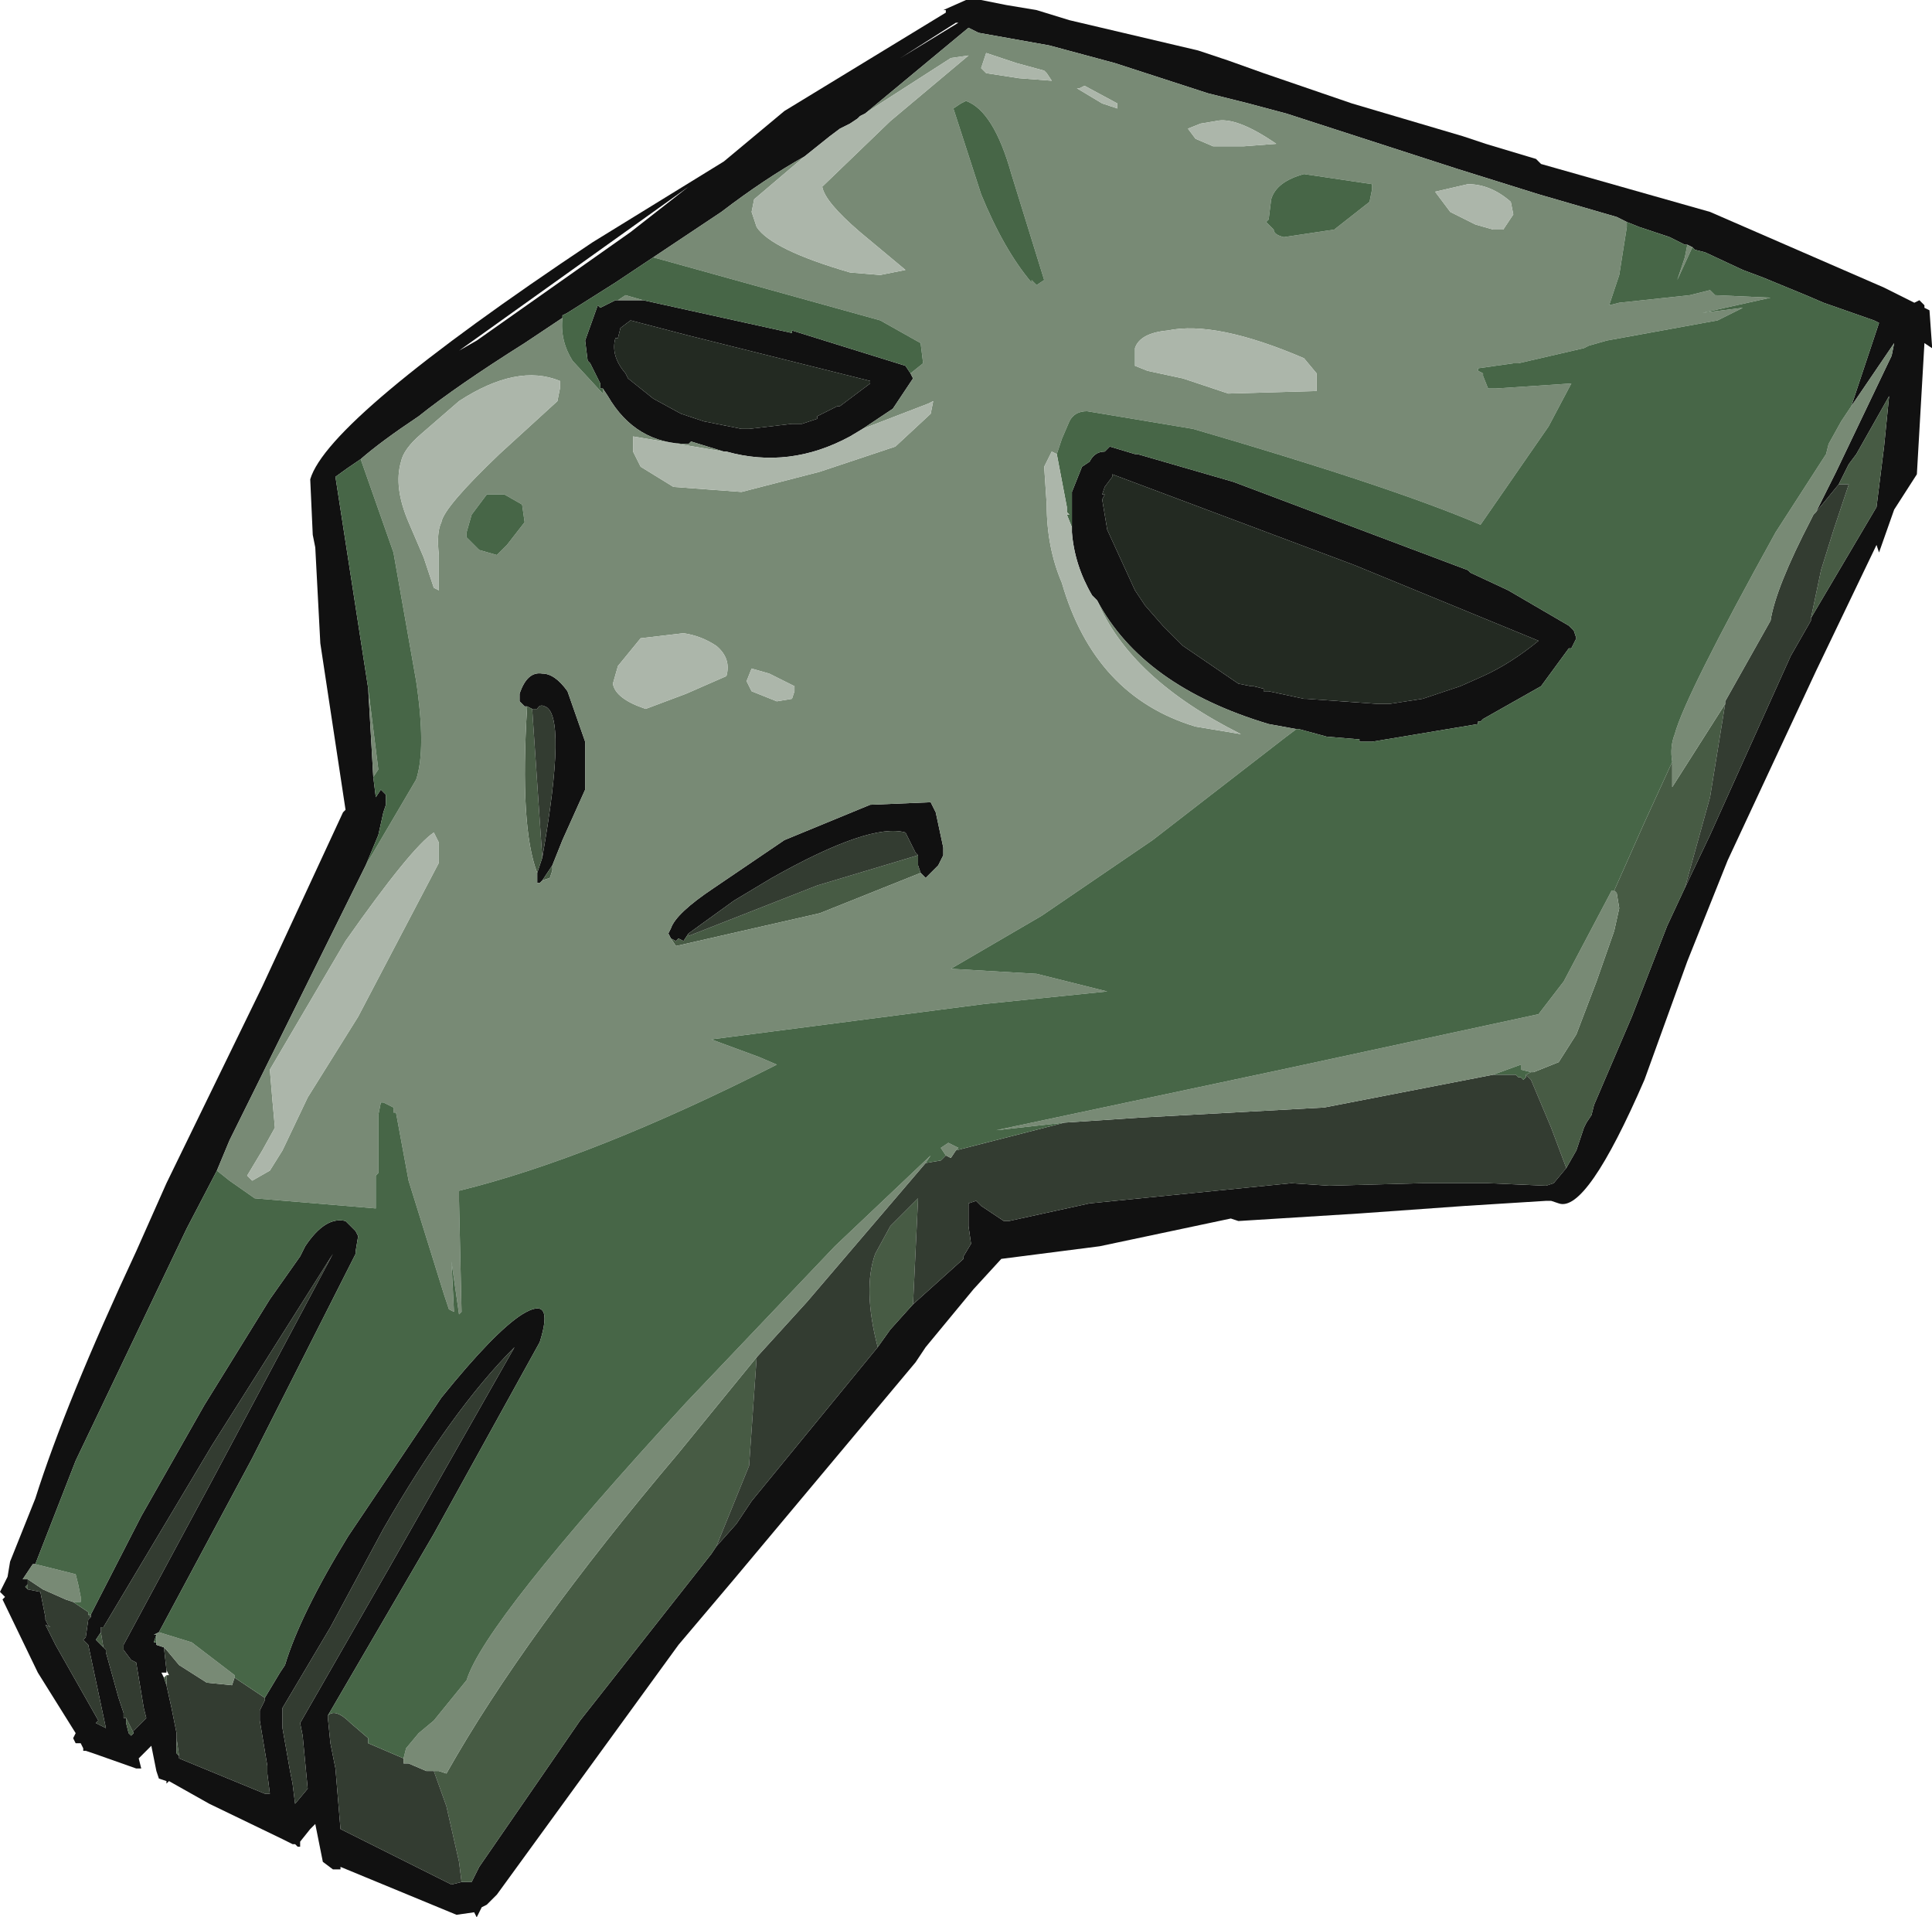 <?xml version="1.0" encoding="UTF-8" standalone="no"?>
<svg xmlns:ffdec="https://www.free-decompiler.com/flash" xmlns:xlink="http://www.w3.org/1999/xlink" ffdec:objectType="shape" height="38.0px" width="38.3px" xmlns="http://www.w3.org/2000/svg">
  <g transform="matrix(1.0, 0.0, 0.0, 1.0, -0.4, 5.3)">
    <path d="M14.05 -1.6 L12.3 -0.35 9.5 1.65 9.85 1.45 12.9 -0.7 14.05 -1.6 M16.35 -2.2 Q15.55 -1.75 14.7 -1.1 L13.35 -0.2 12.6 0.3 11.65 0.9 11.55 0.95 11.55 1.0 10.8 1.5 Q9.45 2.35 8.7 2.95 7.95 3.45 7.55 3.8 7.25 4.0 7.05 4.15 L7.7 8.35 7.8 10.1 7.85 10.5 7.95 10.35 8.05 10.45 8.05 10.65 8.0 10.8 7.9 11.25 7.65 11.85 4.95 17.3 4.7 17.9 4.1 19.05 1.9 23.65 1.1 25.7 1.05 25.7 0.85 26.0 0.95 26.0 0.95 26.1 0.9 26.15 0.95 26.2 1.2 26.25 1.3 26.75 1.3 26.8 1.35 26.9 1.4 26.95 1.3 26.9 1.5 27.3 2.35 28.8 2.3 28.85 2.5 28.95 2.15 27.3 2.1 27.25 2.05 27.2 2.1 27.15 2.15 26.8 2.2 26.75 2.2 26.7 3.2 24.75 4.45 22.55 5.75 20.45 6.35 19.6 6.45 19.4 Q6.85 18.8 7.25 18.9 L7.45 19.1 7.5 19.2 7.45 19.5 7.45 19.55 5.4 23.6 3.55 27.05 3.45 27.1 3.5 27.1 3.45 27.25 3.5 27.25 3.5 27.3 3.65 27.35 3.7 27.8 3.7 27.85 3.6 27.85 3.65 27.95 3.7 28.1 3.8 28.55 3.9 29.05 3.9 29.15 3.9 29.45 3.95 29.5 3.95 29.55 5.65 30.25 5.75 30.25 5.7 29.85 5.7 29.7 5.55 28.8 5.55 28.6 5.65 28.4 5.65 28.35 5.95 27.85 6.05 27.7 Q6.35 26.7 7.3 25.15 L9.15 22.4 Q10.2 21.1 10.75 20.75 11.4 20.35 11.1 21.3 L9.0 25.1 6.9 28.7 6.9 28.75 6.95 29.25 7.05 29.75 7.15 30.95 9.35 32.05 9.55 32.0 9.75 32.0 9.8 31.9 9.9 31.7 11.9 28.8 14.5 25.5 14.6 25.35 15.0 24.9 15.3 24.45 17.8 21.4 18.05 21.05 18.5 20.55 19.5 19.65 19.5 19.6 19.65 19.35 19.6 19.0 19.6 18.6 19.6 18.55 19.75 18.5 19.85 18.6 20.3 18.9 20.4 18.9 22.0 18.55 26.0 18.15 26.75 18.2 28.6 18.15 29.9 18.15 31.05 18.2 31.2 18.15 31.45 17.85 31.65 17.5 31.8 17.05 31.85 16.95 31.95 16.8 32.0 16.6 32.75 14.85 33.45 13.05 33.8 12.3 34.3 11.25 35.9 7.7 36.3 7.0 36.3 6.95 37.6 4.75 37.75 3.55 37.85 2.55 37.2 3.7 37.05 3.9 36.85 4.3 36.4 4.85 36.8 4.05 37.9 1.75 37.95 1.5 37.1 2.75 37.65 1.1 37.55 1.05 36.55 0.7 36.2 0.55 35.35 0.2 34.95 0.05 34.2 -0.3 34.0 -0.35 33.95 -0.4 33.85 -0.45 33.8 -0.45 33.5 -0.6 33.2 -0.7 32.9 -0.8 32.65 -0.9 32.45 -1.0 30.9 -1.45 29.3 -1.95 25.9 -3.05 25.15 -3.25 24.35 -3.45 22.5 -4.05 21.2 -4.4 19.8 -4.65 19.6 -4.75 17.55 -3.05 17.45 -3.0 17.4 -2.95 17.25 -2.85 17.05 -2.75 16.85 -2.6 16.35 -2.2 M18.45 2.1 L18.5 2.2 18.1 2.8 17.5 3.2 17.25 3.35 Q16.05 4.0 14.8 3.65 L14.75 3.65 14.1 3.45 14.05 3.5 Q13.0 3.5 12.45 2.55 L12.35 2.4 12.3 2.4 12.3 2.3 12.1 1.9 12.05 1.85 12.0 1.45 12.25 0.75 12.3 0.8 12.6 0.65 12.65 0.65 13.15 0.65 16.1 1.3 16.1 1.25 18.35 1.95 18.45 2.1 M26.1 9.15 L25.55 9.05 Q23.05 8.3 22.15 6.6 L22.05 6.5 Q21.7 5.9 21.65 5.25 L21.65 5.15 21.65 4.45 21.85 3.95 22.0 3.85 Q22.1 3.65 22.3 3.65 L22.4 3.55 22.9 3.7 22.95 3.7 24.85 4.25 29.1 5.85 29.5 6.0 29.55 6.05 30.3 6.4 31.5 7.1 31.6 7.2 31.65 7.35 31.55 7.55 31.5 7.55 30.95 8.3 29.8 8.95 29.75 9.0 29.7 9.0 29.7 9.05 27.6 9.4 27.4 9.4 27.35 9.4 27.35 9.35 27.3 9.35 26.7 9.3 26.15 9.15 26.1 9.15 M14.75 -2.1 L15.95 -3.1 19.15 -5.05 19.15 -5.1 19.1 -5.1 19.55 -5.3 19.6 -5.3 19.85 -5.3 20.35 -5.2 20.95 -5.1 21.6 -4.9 24.15 -4.3 24.75 -4.1 25.45 -3.85 27.2 -3.25 29.4 -2.6 29.85 -2.45 30.85 -2.15 30.95 -2.05 34.3 -1.1 37.75 0.4 38.35 0.7 38.45 0.65 38.55 0.75 38.55 0.8 38.65 0.85 38.7 1.55 38.7 1.6 38.55 1.5 38.4 4.1 37.95 4.8 37.65 5.65 37.6 5.5 36.4 8.0 34.65 11.75 33.85 13.75 33.0 16.1 Q31.85 18.75 31.3 18.55 L31.15 18.5 31.05 18.5 29.45 18.6 27.35 18.75 24.95 18.9 24.8 18.85 22.2 19.4 20.25 19.65 19.7 20.25 18.75 21.4 18.55 21.7 14.95 26.0 13.85 27.3 12.25 29.5 10.25 32.25 10.05 32.45 9.95 32.5 9.85 32.7 9.8 32.6 9.45 32.65 7.15 31.7 7.15 31.75 7.0 31.75 6.8 31.6 6.65 30.85 6.55 30.95 6.35 31.2 6.35 31.3 6.3 31.3 6.25 31.25 6.2 31.25 6.1 31.2 6.0 31.15 4.55 30.45 3.75 30.0 3.7 30.05 3.7 30.0 3.55 29.95 3.5 29.8 3.4 29.3 3.15 29.55 3.2 29.75 3.1 29.75 2.25 29.45 2.1 29.4 2.05 29.4 2.05 29.35 2.0 29.25 1.9 29.25 1.85 29.15 1.9 29.05 1.15 27.85 0.45 26.4 0.5 26.35 0.4 26.25 0.55 25.95 0.6 25.65 1.1 24.4 Q1.7 22.5 3.1 19.5 L3.7 18.15 5.6 14.25 7.2 10.8 7.25 10.75 6.75 7.45 6.65 5.55 6.6 5.3 6.55 4.2 Q6.9 3.0 12.15 -0.5 L14.75 -2.1 M19.35 -4.85 L18.25 -4.15 19.4 -4.85 19.35 -4.85 M23.8 7.45 L23.85 7.5 24.95 8.25 25.2 8.3 25.25 8.3 25.45 8.35 25.45 8.4 25.55 8.4 26.25 8.55 26.3 8.55 27.7 8.65 27.95 8.65 28.6 8.55 29.35 8.3 29.8 8.1 Q30.35 7.85 30.9 7.4 L27.25 5.9 22.45 4.1 22.45 4.15 22.3 4.35 22.25 4.5 22.3 4.5 22.25 4.6 22.35 5.2 22.9 6.4 23.1 6.7 23.45 7.1 23.8 7.45 M17.65 2.3 L17.65 2.25 15.45 1.7 14.05 1.35 12.9 1.05 12.7 1.2 12.65 1.4 12.6 1.4 Q12.5 1.75 12.8 2.1 L12.85 2.2 13.35 2.6 13.9 2.9 14.35 3.05 15.1 3.2 15.25 3.2 16.1 3.1 16.3 3.1 16.6 3.0 16.6 2.95 17.0 2.75 17.05 2.75 17.65 2.3 M10.85 8.7 L10.8 8.7 10.7 8.6 10.7 8.45 Q10.85 8.0 11.15 8.05 11.4 8.05 11.65 8.4 L12.0 9.4 12.0 10.35 11.55 11.35 11.35 11.85 11.15 12.15 11.1 12.2 11.05 12.2 11.05 12.0 11.15 11.7 Q11.65 8.85 11.2 8.7 11.1 8.65 11.05 8.75 L11.0 8.75 10.95 8.75 10.85 8.7 M13.7 13.3 L13.65 13.2 13.7 13.1 Q13.8 12.8 14.55 12.3 L15.95 11.35 17.65 10.65 18.85 10.6 18.95 10.8 19.1 11.5 19.1 11.65 19.0 11.85 18.75 12.1 18.65 12.0 18.6 11.85 18.6 11.65 18.55 11.6 18.35 11.2 Q17.65 11.0 15.7 12.1 L14.95 12.55 14.05 13.2 13.95 13.35 13.85 13.3 13.8 13.35 13.7 13.3 M3.05 29.05 L3.05 29.0 3.15 28.9 3.2 28.85 3.3 28.75 3.25 28.55 3.1 27.65 3.0 27.6 2.85 27.4 2.85 27.3 4.6 24.05 7.0 19.55 4.6 23.35 2.45 26.95 2.4 26.95 2.4 27.05 2.3 27.2 2.4 27.3 2.45 27.35 2.5 27.4 2.5 27.45 2.75 28.35 2.85 28.65 2.85 28.75 2.9 28.75 2.9 28.85 2.95 29.05 3.0 29.1 3.05 29.05 M6.35 28.85 L8.1 25.8 10.6 21.4 Q9.35 22.65 8.0 25.0 L6.95 26.95 6.0 28.55 6.0 28.95 6.15 29.8 6.2 30.05 6.25 30.45 6.5 30.15 6.4 29.1 6.35 28.85" fill="#111111" fill-rule="evenodd" stroke="none"/>
    <path d="M36.85 4.3 L37.05 3.9 37.2 3.7 37.85 2.55 37.75 3.55 37.6 4.75 36.3 6.95 36.5 6.0 36.75 5.2 37.05 4.3 36.85 4.3 M33.8 12.3 L33.45 13.05 32.75 14.85 32.0 16.6 31.95 16.8 31.85 16.95 31.8 17.05 31.65 17.5 31.45 17.85 31.15 17.05 30.75 16.1 30.65 16.0 30.75 15.95 30.8 15.95 31.3 15.75 31.65 15.2 32.05 14.15 32.4 13.15 32.5 12.7 32.45 12.4 32.4 12.35 33.0 11.0 33.55 9.8 33.55 10.35 33.55 10.3 34.6 8.65 34.3 10.5 33.8 12.3 M18.5 20.55 L18.05 21.05 17.8 21.4 Q17.5 20.25 17.75 19.55 L18.05 19.0 18.6 18.45 18.55 19.5 18.5 20.55 M14.6 25.35 L14.5 25.5 11.9 28.8 9.9 31.7 9.8 31.9 9.75 32.0 9.55 32.0 9.5 31.6 9.25 30.5 9.0 29.8 9.1 29.8 9.25 29.85 Q10.8 27.1 13.85 23.5 L15.4 21.6 15.25 23.75 14.6 25.35 M3.95 29.5 L3.9 29.45 3.9 29.15 3.95 29.5 M3.7 28.1 L3.65 27.95 3.7 27.9 3.7 28.1 M2.2 26.7 L2.2 26.75 2.15 26.7 2.2 26.7 M0.95 26.2 L0.9 26.15 0.95 26.1 0.95 26.2 M23.45 7.1 L23.55 7.2 23.8 7.45 23.45 7.1 M10.85 8.7 L10.95 8.75 11.15 11.7 11.05 12.0 Q10.7 11.1 10.85 8.7 M11.15 12.15 L11.35 11.85 11.35 11.95 11.3 12.1 11.15 12.15 M18.65 12.0 L16.65 12.8 13.8 13.45 13.7 13.3 13.8 13.35 13.85 13.3 13.95 13.35 14.05 13.2 14.05 13.25 16.6 12.25 18.6 11.65 18.6 11.85 18.65 12.0 M2.4 27.05 L2.45 27.35 2.4 27.3 2.3 27.2 2.4 27.05 M2.9 28.75 L3.05 29.05 3.0 29.1 2.95 29.05 2.9 28.85 2.9 28.75" fill="#475b44" fill-rule="evenodd" stroke="none"/>
    <path d="M36.4 4.85 L36.85 4.3 37.05 4.3 36.75 5.2 36.5 6.0 36.3 6.95 36.3 7.0 35.9 7.7 34.3 11.25 33.8 12.3 34.3 10.5 34.6 8.65 34.6 8.6 35.5 7.0 Q35.6 6.35 36.3 5.0 L36.35 4.9 36.4 4.85 M31.45 17.85 L31.2 18.15 31.05 18.2 29.9 18.15 28.6 18.15 26.75 18.2 26.0 18.15 22.0 18.55 20.4 18.9 20.3 18.9 19.85 18.6 19.75 18.5 19.6 18.55 19.6 18.6 19.6 19.0 19.65 19.35 19.5 19.6 19.5 19.65 18.5 20.55 18.55 19.5 18.6 18.45 18.05 19.0 17.75 19.55 Q17.5 20.25 17.8 21.4 L15.3 24.45 15.0 24.9 14.6 25.35 15.25 23.75 15.4 21.6 16.4 20.5 18.75 17.75 19.05 17.7 19.15 17.6 19.25 17.65 19.35 17.5 21.5 16.95 23.0 16.85 26.65 16.65 30.0 16.0 30.45 16.0 30.5 16.05 30.55 16.05 30.6 16.1 30.65 16.05 30.65 16.0 30.75 16.1 31.15 17.05 31.45 17.85 M9.55 32.0 L9.35 32.05 7.15 30.95 7.05 29.75 6.95 29.25 6.9 28.75 6.9 28.7 Q7.05 28.55 7.35 28.85 L7.7 29.15 7.7 29.25 8.4 29.55 8.4 29.65 8.5 29.65 8.85 29.8 9.0 29.8 9.25 30.5 9.5 31.6 9.55 32.0 M5.65 28.35 L5.65 28.4 5.55 28.6 5.55 28.8 5.7 29.7 5.7 29.85 5.75 30.25 5.65 30.25 3.95 29.55 3.95 29.5 3.9 29.15 3.9 29.05 3.8 28.55 3.7 28.1 3.7 27.9 3.75 27.9 3.7 27.8 3.65 27.35 3.7 27.4 3.95 27.7 4.5 28.05 5.0 28.1 5.05 27.95 5.65 28.35 M2.2 26.75 L2.15 26.8 2.1 27.15 2.05 27.2 2.1 27.25 2.15 27.3 2.5 28.95 2.3 28.85 2.35 28.8 1.5 27.3 1.3 26.9 1.4 26.95 1.35 26.9 1.3 26.8 1.3 26.75 1.2 26.25 0.95 26.2 0.95 26.1 0.95 26.0 1.25 26.2 1.7 26.4 1.85 26.45 2.15 26.65 2.15 26.7 2.2 26.75 M10.95 8.75 L11.0 8.75 11.05 8.75 Q11.1 8.65 11.2 8.7 11.65 8.85 11.15 11.7 L10.95 8.75 M14.05 13.2 L14.95 12.55 15.7 12.1 Q17.65 11.0 18.35 11.2 L18.55 11.6 18.6 11.65 16.6 12.25 14.05 13.25 14.05 13.2 M2.4 27.05 L2.4 26.95 2.45 26.95 4.6 23.35 7.0 19.55 4.6 24.05 2.85 27.3 2.85 27.4 3.0 27.6 3.1 27.65 3.25 28.55 3.3 28.75 3.2 28.85 3.15 28.9 3.05 29.0 3.05 29.05 2.9 28.75 2.85 28.75 2.85 28.65 2.75 28.35 2.5 27.45 2.5 27.4 2.45 27.35 2.4 27.05 M6.35 28.85 L6.4 29.1 6.5 30.15 6.25 30.45 6.2 30.05 6.15 29.8 6.0 28.95 6.0 28.55 6.95 26.95 8.0 25.0 Q9.35 22.65 10.6 21.4 L8.1 25.8 6.35 28.85" fill="#333c31" fill-rule="evenodd" stroke="none"/>
    <path d="M23.45 7.1 L23.1 6.7 22.9 6.4 22.35 5.2 22.25 4.6 22.3 4.5 22.25 4.5 22.3 4.35 22.45 4.15 22.45 4.1 27.25 5.9 30.9 7.4 Q30.35 7.85 29.8 8.1 L29.35 8.3 28.6 8.55 27.95 8.65 27.7 8.65 26.3 8.55 26.25 8.55 25.55 8.4 25.45 8.4 25.45 8.35 25.25 8.3 25.2 8.3 24.95 8.25 23.85 7.5 23.8 7.45 23.55 7.2 23.45 7.1 M17.65 2.3 L17.05 2.75 17.0 2.75 16.6 2.95 16.6 3.0 16.3 3.1 16.1 3.1 15.25 3.2 15.1 3.2 14.35 3.05 13.9 2.9 13.35 2.6 12.85 2.2 12.8 2.1 Q12.5 1.75 12.6 1.4 L12.65 1.4 12.7 1.2 12.9 1.05 14.05 1.35 15.45 1.7 17.65 2.25 17.65 2.3" fill="#232a22" fill-rule="evenodd" stroke="none"/>
    <path d="M13.35 -0.2 L14.7 -1.1 Q15.55 -1.75 16.35 -2.2 L15.35 -1.35 15.3 -1.1 15.4 -0.8 Q15.7 -0.35 17.25 0.1 L17.85 0.15 18.35 0.05 17.45 -0.7 Q16.75 -1.3 16.7 -1.6 L18.05 -2.9 19.6 -4.2 19.25 -4.15 17.85 -3.25 17.55 -3.05 19.6 -4.75 19.8 -4.65 21.2 -4.4 22.5 -4.05 24.35 -3.45 25.15 -3.25 25.9 -3.05 29.3 -1.95 30.9 -1.45 32.45 -1.0 32.65 -0.9 32.65 -0.8 32.5 0.15 32.3 0.75 32.5 0.7 33.9 0.55 34.3 0.45 34.4 0.55 35.5 0.6 34.15 0.9 34.95 0.8 34.65 0.95 34.45 1.05 32.25 1.45 31.9 1.55 31.8 1.6 30.5 1.9 30.4 1.9 29.7 2.0 29.7 2.05 29.8 2.1 29.8 2.15 29.9 2.4 30.05 2.4 31.55 2.3 31.1 3.15 29.75 5.1 Q28.0 4.35 24.05 3.2 L21.95 2.85 Q21.7 2.85 21.6 3.05 L21.45 3.4 21.35 3.7 21.25 3.65 21.1 3.95 21.15 4.7 Q21.15 5.55 21.45 6.25 22.1 8.5 24.1 9.1 L25.0 9.25 Q22.8 8.15 22.15 6.6 23.05 8.3 25.55 9.05 L26.1 9.15 25.9 9.3 23.25 11.35 21.05 12.85 19.25 13.9 20.95 14.0 22.35 14.35 19.9 14.6 14.5 15.3 15.45 15.65 15.8 15.8 Q12.15 17.65 9.5 18.3 L9.5 18.5 9.55 20.7 9.5 20.75 9.35 19.7 9.4 20.7 9.3 20.65 9.2 20.35 8.5 18.1 8.25 16.75 8.2 16.75 8.2 16.65 8.0 16.55 7.95 16.55 7.9 16.8 7.9 17.95 7.85 18.0 7.85 18.65 5.45 18.45 4.95 18.1 4.7 17.9 4.95 17.3 7.65 11.85 8.65 10.15 Q8.85 9.55 8.65 8.2 L8.2 5.65 7.55 3.8 Q7.95 3.45 8.7 2.95 9.45 2.35 10.8 1.5 L11.55 1.0 Q11.5 1.45 11.75 1.85 L12.35 2.5 12.35 2.4 12.45 2.55 Q13.0 3.5 14.05 3.5 L14.1 3.45 14.75 3.65 12.95 3.35 12.95 3.65 13.1 3.95 13.75 4.35 15.1 4.45 16.65 4.05 18.15 3.55 18.85 2.9 18.9 2.65 18.8 2.7 17.5 3.2 18.1 2.8 18.5 2.2 18.45 2.1 18.7 1.9 18.65 1.5 17.85 1.05 13.35 -0.2 M19.45 -3.25 L19.3 -3.15 19.85 -1.45 Q20.3 -0.35 20.85 0.3 L20.85 0.25 20.95 0.35 21.1 0.25 20.45 -1.85 Q20.1 -3.1 19.55 -3.3 L19.45 -3.25 M23.95 -2.75 L24.1 -2.55 24.45 -2.4 25.05 -2.4 25.7 -2.45 Q24.9 -3.0 24.5 -2.9 L24.2 -2.85 23.95 -2.75 M22.25 -3.25 L22.55 -3.15 22.55 -3.25 21.9 -3.6 21.8 -3.55 21.75 -3.55 22.25 -3.25 M19.95 -4.25 L19.85 -3.95 19.95 -3.85 20.6 -3.75 21.25 -3.7 21.15 -3.85 21.1 -3.9 20.55 -4.05 19.95 -4.25 M27.6 -1.55 L27.6 -1.65 26.25 -1.85 Q25.7 -1.7 25.6 -1.35 L25.55 -0.95 25.5 -0.9 25.65 -0.75 Q25.65 -0.65 25.85 -0.6 L26.85 -0.75 27.55 -1.3 27.6 -1.55 M29.65 -0.85 L30.0 -0.75 30.2 -0.75 30.4 -1.05 30.35 -1.3 Q29.95 -1.65 29.5 -1.65 L28.85 -1.5 29.15 -1.1 29.65 -0.85 M33.85 -0.45 L33.95 -0.4 33.65 0.25 33.8 -0.2 33.85 -0.45 M37.1 2.75 L37.95 1.5 37.9 1.75 36.8 4.05 36.4 4.85 36.35 4.9 36.3 5.0 Q35.6 6.35 35.5 7.0 L34.6 8.6 34.6 8.65 33.55 10.3 33.55 10.35 33.55 9.8 Q33.5 9.5 33.6 9.25 33.8 8.5 35.6 5.25 L36.6 3.7 36.65 3.5 36.9 3.05 37.1 2.75 M3.65 27.35 L3.5 27.3 3.5 27.25 3.5 27.1 3.45 27.1 3.55 27.05 4.2 27.25 5.05 27.9 5.05 27.95 5.0 28.1 4.5 28.05 3.95 27.7 3.7 27.4 3.65 27.35 M0.95 26.0 L0.85 26.0 1.05 25.7 1.1 25.7 1.9 25.9 1.95 26.1 2.0 26.35 2.0 26.45 1.85 26.45 1.7 26.4 1.25 26.2 0.95 26.0 M21.5 16.95 L20.15 17.1 25.8 15.9 30.9 14.8 31.4 14.15 32.35 12.35 32.4 12.35 32.45 12.4 32.5 12.7 32.4 13.15 32.05 14.15 31.65 15.2 31.3 15.75 30.8 15.95 30.75 15.95 30.55 15.9 30.55 15.8 30.0 16.0 26.65 16.65 23.0 16.85 21.5 16.95 M26.5 2.1 L26.25 1.8 Q24.5 1.05 23.55 1.25 23.0 1.3 22.9 1.6 L22.9 1.95 23.15 2.05 23.85 2.2 24.75 2.5 26.5 2.45 26.5 2.3 26.5 2.1 M13.15 0.65 L12.65 0.65 12.8 0.55 13.15 0.65 M11.45 2.65 L11.5 2.4 11.5 2.25 Q10.65 1.9 9.5 2.65 L8.75 3.3 Q8.4 3.6 8.35 3.85 8.2 4.35 8.5 5.05 L8.8 5.75 9.0 6.35 9.1 6.4 9.1 5.7 Q9.05 5.25 9.15 5.05 9.2 4.75 10.3 3.7 L11.45 2.65 M10.25 5.7 L10.45 5.5 10.8 5.05 10.75 4.7 10.4 4.5 10.05 4.5 9.75 4.9 9.65 5.25 9.65 5.35 9.9 5.6 10.25 5.7 M13.95 7.25 L13.1 7.35 12.65 7.9 12.55 8.25 Q12.6 8.55 13.2 8.75 L14.0 8.45 14.8 8.1 Q14.9 7.75 14.6 7.5 14.3 7.3 13.95 7.25 M11.35 11.85 L11.55 11.35 12.0 10.35 12.0 9.4 11.65 8.4 Q11.4 8.05 11.15 8.05 10.85 8.0 10.7 8.45 L10.7 8.6 10.8 8.7 10.85 8.7 Q10.7 11.1 11.05 12.0 L11.05 12.2 11.1 12.2 11.15 12.15 11.3 12.1 11.35 11.95 11.35 11.85 M15.25 8.3 L15.3 8.4 15.8 8.6 16.1 8.55 16.15 8.4 16.15 8.3 15.65 8.05 15.3 7.95 15.2 8.2 15.25 8.3 M18.65 12.0 L18.75 12.1 19.0 11.85 19.1 11.65 19.1 11.5 18.95 10.8 18.85 10.6 17.65 10.65 15.95 11.35 14.55 12.3 Q13.8 12.8 13.7 13.1 L13.65 13.2 13.7 13.3 13.8 13.45 16.65 12.8 18.65 12.0 M7.7 8.35 L7.9 9.95 7.8 10.1 7.7 8.35 M9.1 11.8 L9.1 11.4 9.0 11.2 Q8.55 11.5 7.25 13.35 L5.75 15.9 5.8 16.5 5.85 17.05 5.6 17.5 5.3 18.0 5.4 18.1 5.75 17.9 6.0 17.5 6.5 16.45 7.5 14.85 9.1 11.8 M8.4 29.55 L8.45 29.35 8.7 29.05 9.0 28.8 9.65 28.0 Q10.0 26.85 14.0 22.5 L16.95 19.4 18.85 17.6 18.75 17.75 16.4 20.5 15.4 21.6 13.85 23.5 Q10.8 27.1 9.25 29.85 L9.1 29.8 9.0 29.8 8.85 29.8 8.5 29.65 8.4 29.65 8.4 29.55 M19.15 17.6 L19.05 17.45 19.2 17.35 19.4 17.45 19.35 17.5 19.25 17.65 19.15 17.6" fill="#788a75" fill-rule="evenodd" stroke="none"/>
    <path d="M13.35 -0.2 L17.85 1.05 18.65 1.5 18.7 1.9 18.45 2.1 18.35 1.95 16.1 1.25 16.1 1.3 13.15 0.65 12.8 0.55 12.65 0.65 12.6 0.65 12.3 0.8 12.25 0.75 12.0 1.45 12.05 1.85 12.1 1.9 12.3 2.3 12.3 2.4 12.35 2.4 12.35 2.5 11.75 1.85 Q11.5 1.45 11.55 1.0 L11.55 0.95 11.65 0.9 12.6 0.3 13.35 -0.2 M7.55 3.8 L8.2 5.65 8.65 8.2 Q8.85 9.55 8.65 10.15 L7.65 11.85 7.9 11.25 8.0 10.8 8.05 10.65 8.05 10.45 7.95 10.35 7.85 10.5 7.8 10.1 7.9 9.95 7.7 8.35 7.05 4.15 Q7.25 4.0 7.55 3.8 M4.7 17.9 L4.95 18.1 5.45 18.45 7.85 18.65 7.85 18.0 7.9 17.95 7.9 16.8 7.95 16.55 8.0 16.55 8.2 16.65 8.2 16.75 8.25 16.75 8.5 18.1 9.2 20.35 9.3 20.65 9.4 20.7 9.35 19.7 9.5 20.75 9.55 20.7 9.5 18.5 9.5 18.3 Q12.15 17.65 15.8 15.8 L15.45 15.65 14.5 15.3 19.9 14.6 22.35 14.35 20.95 14.0 19.25 13.9 21.05 12.85 23.25 11.35 25.9 9.3 26.1 9.15 26.15 9.15 26.7 9.3 27.3 9.35 27.35 9.35 27.35 9.4 27.4 9.4 27.6 9.4 29.7 9.05 29.7 9.0 29.75 9.0 29.8 8.95 30.95 8.3 31.5 7.55 31.55 7.55 31.65 7.35 31.6 7.2 31.5 7.1 30.3 6.4 29.55 6.05 29.5 6.0 29.1 5.85 24.85 4.25 22.95 3.7 22.9 3.7 22.4 3.55 22.3 3.65 Q22.1 3.65 22.0 3.85 L21.85 3.95 21.65 4.45 21.65 5.15 21.55 4.9 21.6 4.9 21.55 4.85 21.55 4.75 21.35 3.7 21.45 3.4 21.6 3.05 Q21.7 2.85 21.95 2.85 L24.05 3.2 Q28.0 4.35 29.75 5.1 L31.1 3.15 31.55 2.3 30.05 2.4 29.9 2.4 29.8 2.15 29.8 2.1 29.7 2.05 29.7 2.0 30.4 1.9 30.5 1.9 31.8 1.6 31.9 1.55 32.25 1.45 34.45 1.05 34.65 0.95 34.95 0.8 34.15 0.9 35.5 0.6 34.4 0.55 34.3 0.45 33.9 0.55 32.5 0.7 32.3 0.75 32.5 0.15 32.65 -0.8 32.65 -0.9 32.9 -0.8 33.2 -0.7 33.5 -0.6 33.8 -0.45 33.85 -0.45 33.8 -0.2 33.65 0.25 33.95 -0.4 34.0 -0.35 34.2 -0.3 34.95 0.05 35.35 0.2 36.2 0.55 36.55 0.7 37.55 1.05 37.65 1.1 37.1 2.75 36.9 3.05 36.65 3.5 36.6 3.7 35.6 5.25 Q33.8 8.5 33.6 9.25 33.5 9.5 33.55 9.8 L33.0 11.0 32.4 12.35 32.35 12.35 31.4 14.15 30.9 14.8 25.8 15.9 20.15 17.1 21.5 16.95 19.35 17.5 19.4 17.45 19.2 17.35 19.05 17.45 19.15 17.6 19.05 17.7 18.75 17.75 18.85 17.6 16.95 19.4 14.0 22.5 Q10.0 26.85 9.65 28.0 L9.0 28.8 8.7 29.05 8.45 29.35 8.4 29.55 7.7 29.25 7.7 29.15 7.35 28.85 Q7.05 28.55 6.9 28.7 L9.0 25.1 11.1 21.3 Q11.4 20.35 10.75 20.75 10.2 21.1 9.15 22.4 L7.3 25.15 Q6.35 26.7 6.05 27.7 L5.95 27.85 5.65 28.35 5.05 27.95 5.05 27.9 4.2 27.25 3.55 27.05 5.4 23.6 7.45 19.55 7.45 19.5 7.5 19.2 7.45 19.1 7.25 18.9 Q6.85 18.8 6.45 19.4 L6.35 19.6 5.75 20.45 4.45 22.55 3.2 24.75 2.2 26.7 2.15 26.7 2.15 26.65 1.85 26.45 2.0 26.45 2.0 26.35 1.95 26.1 1.9 25.9 1.1 25.7 1.9 23.65 4.1 19.05 4.7 17.9 M19.45 -3.25 L19.55 -3.3 Q20.1 -3.1 20.45 -1.85 L21.1 0.25 20.95 0.35 20.85 0.25 20.85 0.3 Q20.3 -0.35 19.85 -1.45 L19.3 -3.15 19.45 -3.25 M27.6 -1.55 L27.55 -1.3 26.85 -0.75 25.85 -0.6 Q25.65 -0.65 25.65 -0.75 L25.5 -0.9 25.55 -0.95 25.6 -1.35 Q25.7 -1.7 26.25 -1.85 L27.6 -1.65 27.6 -1.55 M3.5 27.25 L3.45 27.25 3.5 27.1 3.5 27.25 M30.0 16.0 L30.55 15.8 30.55 15.9 30.75 15.95 30.65 16.0 30.65 16.05 30.6 16.1 30.55 16.05 30.5 16.05 30.45 16.0 30.0 16.0 M10.25 5.7 L9.9 5.6 9.65 5.35 9.65 5.25 9.75 4.9 10.05 4.5 10.4 4.5 10.75 4.7 10.8 5.05 10.45 5.5 10.25 5.7" fill="#476647" fill-rule="evenodd" stroke="none"/>
    <path d="M17.5 3.2 L18.8 2.7 18.9 2.65 18.85 2.9 18.15 3.55 16.65 4.05 15.1 4.45 13.75 4.35 13.1 3.95 12.95 3.65 12.95 3.35 14.75 3.65 14.8 3.65 Q16.05 4.0 17.25 3.35 L17.5 3.2 M22.15 6.6 Q22.8 8.15 25.0 9.25 L24.1 9.1 Q22.1 8.5 21.45 6.25 21.15 5.55 21.15 4.7 L21.1 3.95 21.25 3.65 21.35 3.7 21.55 4.75 21.55 4.85 21.6 4.9 21.55 4.9 21.65 5.15 21.65 5.25 Q21.7 5.9 22.05 6.5 L22.15 6.6 M17.55 -3.05 L17.85 -3.25 19.25 -4.15 19.6 -4.2 18.05 -2.9 16.7 -1.6 Q16.75 -1.3 17.45 -0.7 L18.35 0.05 17.85 0.15 17.25 0.1 Q15.7 -0.35 15.4 -0.8 L15.3 -1.1 15.35 -1.35 16.35 -2.2 16.85 -2.6 17.05 -2.75 17.25 -2.85 17.4 -2.95 17.45 -3.0 17.55 -3.05 M19.95 -4.25 L20.55 -4.05 21.1 -3.9 21.15 -3.85 21.25 -3.7 20.6 -3.75 19.95 -3.85 19.85 -3.95 19.95 -4.25 M22.25 -3.25 L21.75 -3.55 21.8 -3.55 21.9 -3.6 22.55 -3.25 22.55 -3.15 22.25 -3.25 M23.95 -2.75 L24.2 -2.85 24.5 -2.9 Q24.9 -3.0 25.7 -2.45 L25.05 -2.4 24.45 -2.4 24.1 -2.55 23.95 -2.75 M29.65 -0.85 L29.15 -1.1 28.85 -1.5 29.5 -1.65 Q29.95 -1.65 30.35 -1.3 L30.4 -1.05 30.2 -0.75 30.0 -0.75 29.65 -0.85 M26.5 2.1 L26.5 2.3 26.5 2.45 24.75 2.5 23.85 2.2 23.15 2.05 22.9 1.95 22.9 1.6 Q23.0 1.3 23.55 1.25 24.5 1.05 26.25 1.8 L26.5 2.1 M11.45 2.65 L10.3 3.7 Q9.2 4.75 9.15 5.05 9.05 5.25 9.1 5.7 L9.1 6.4 9.0 6.35 8.8 5.75 8.5 5.05 Q8.2 4.35 8.35 3.85 8.4 3.6 8.75 3.3 L9.5 2.65 Q10.65 1.9 11.5 2.25 L11.5 2.4 11.45 2.65 M13.95 7.25 Q14.3 7.3 14.6 7.5 14.9 7.75 14.8 8.1 L14.0 8.45 13.2 8.75 Q12.6 8.55 12.55 8.25 L12.65 7.9 13.1 7.35 13.95 7.25 M15.25 8.3 L15.2 8.2 15.3 7.95 15.65 8.05 16.15 8.3 16.15 8.4 16.1 8.55 15.8 8.6 15.3 8.4 15.25 8.3 M9.1 11.8 L7.5 14.85 6.5 16.45 6.0 17.5 5.75 17.9 5.4 18.1 5.3 18.0 5.6 17.5 5.85 17.05 5.8 16.5 5.75 15.9 7.25 13.35 Q8.55 11.5 9.0 11.2 L9.1 11.4 9.1 11.8" fill="#acb6aa" fill-rule="evenodd" stroke="none"/>
  </g>
</svg>
